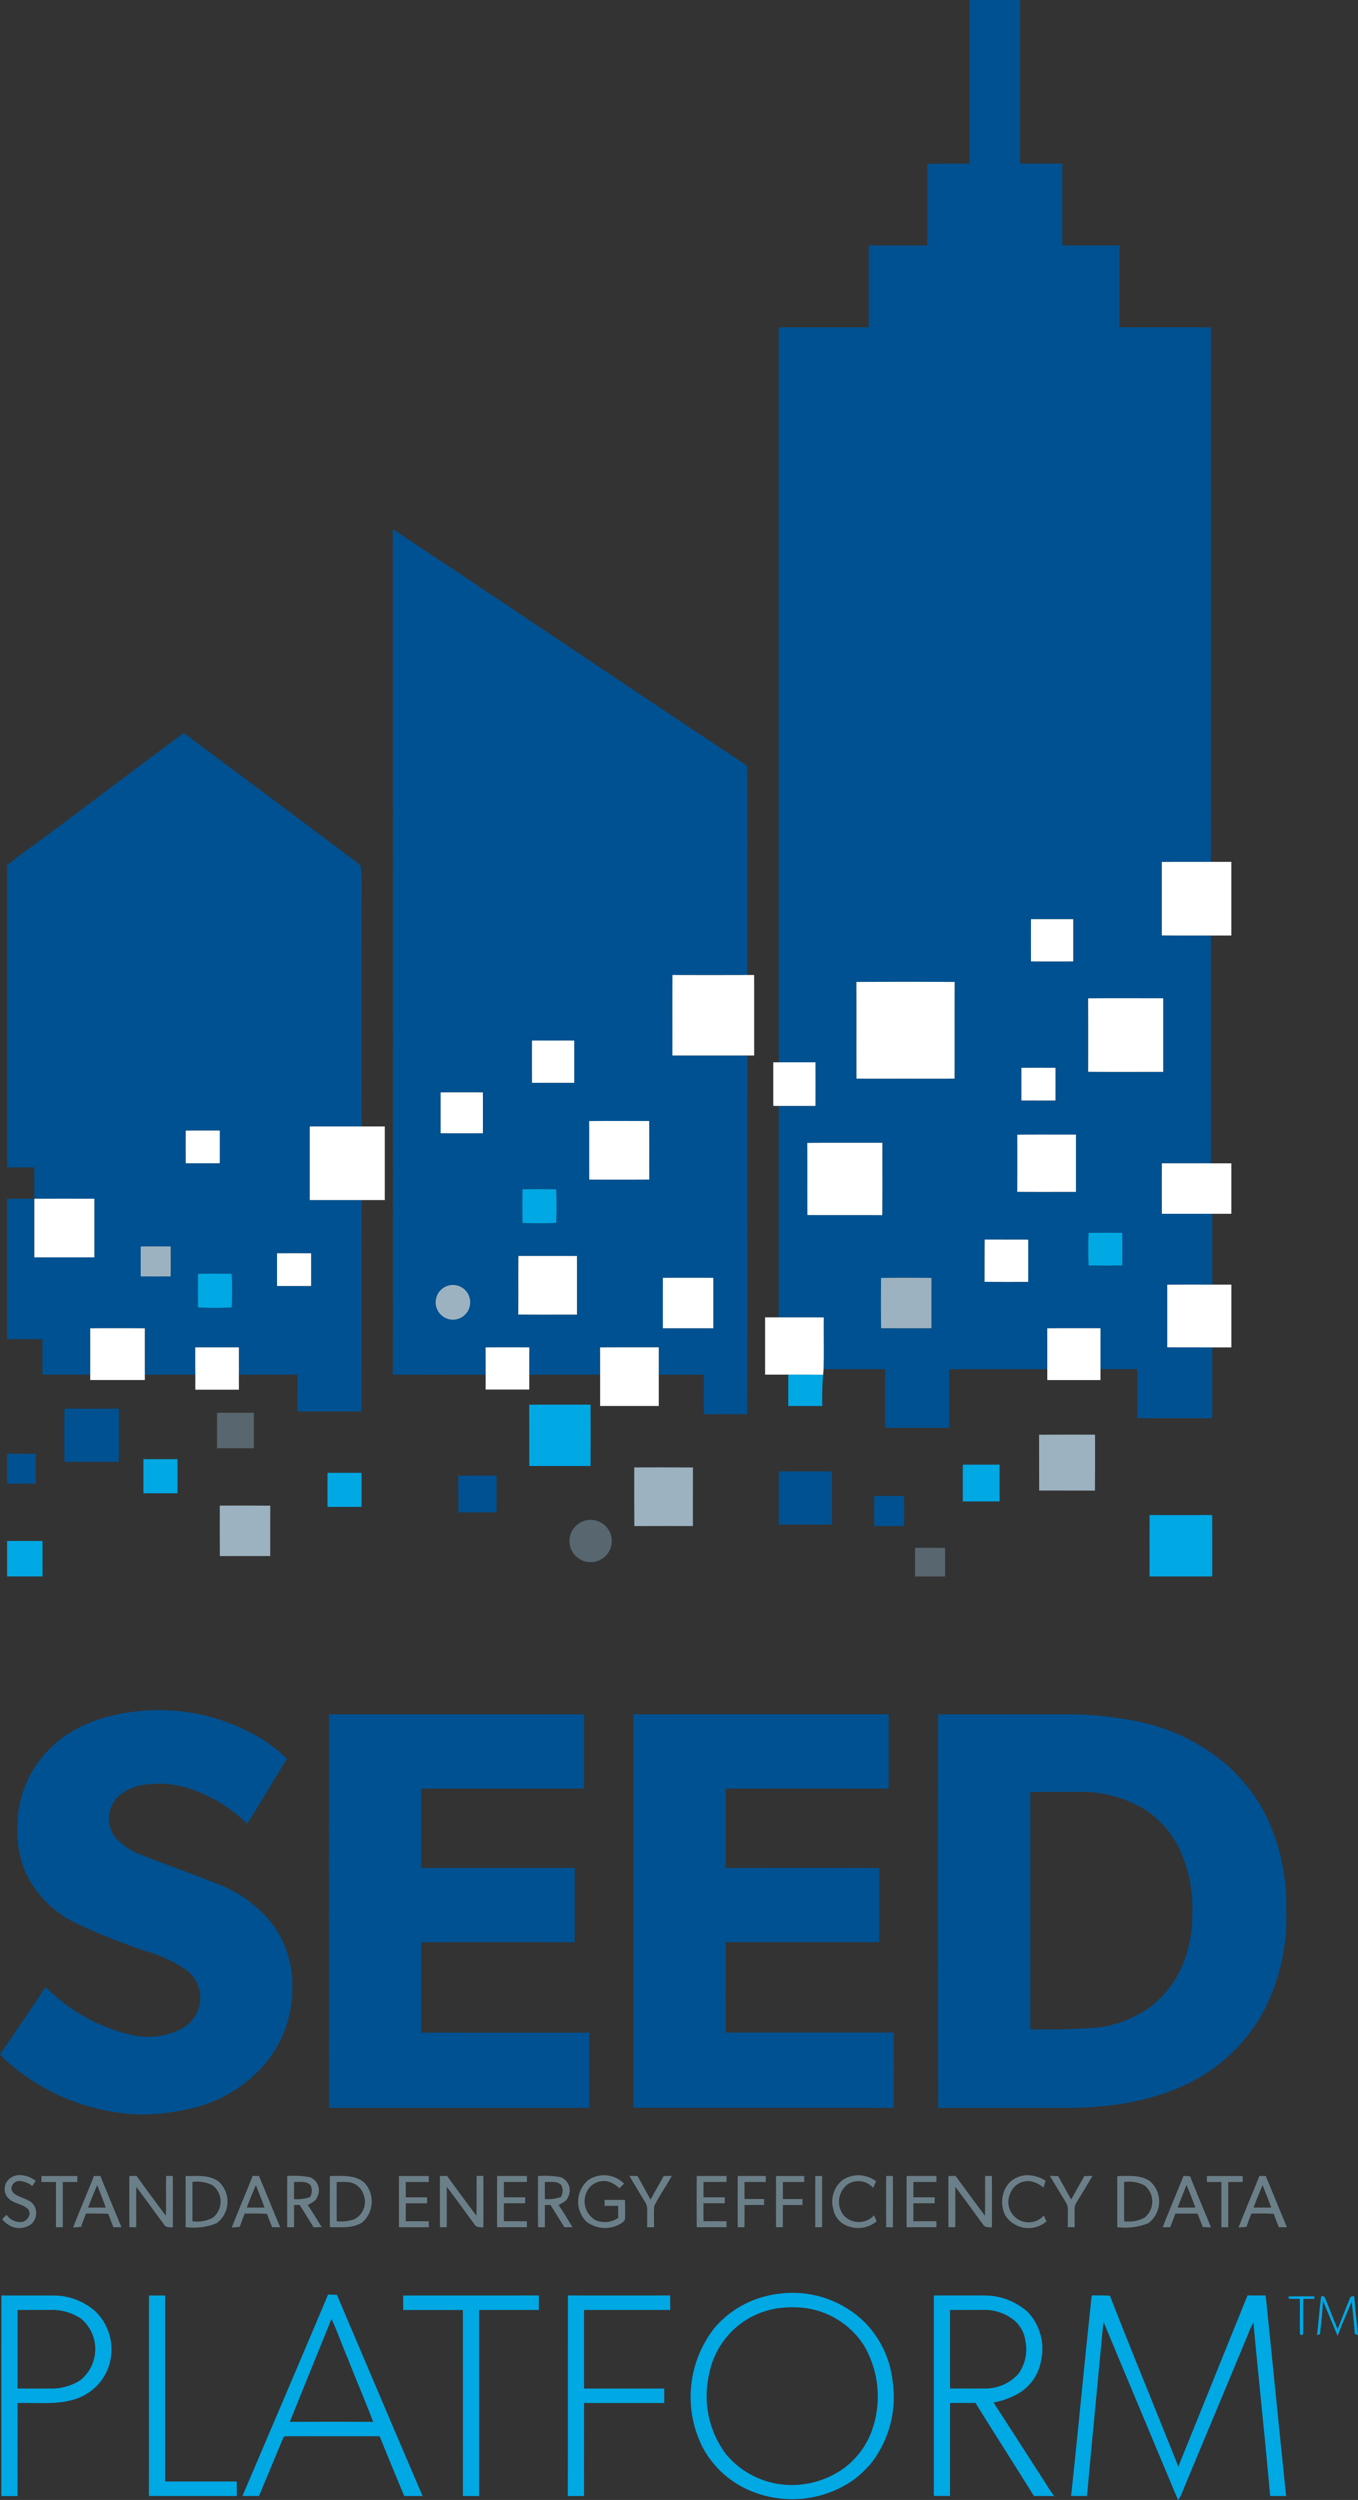 <svg xmlns="http://www.w3.org/2000/svg" viewBox="0 0 153.37 282.26"><rect x="0" y="0" width="153.37" height="282.26" fill="#333333" stroke="none"/><path d="M5.902 197.185c2.72-2.64 6.56-3.725 10.25-4.032a22.094 22.094 0 0 1 11.67 2.239 16.479 16.479 0 0 1 4.593 3.193c-1.522 2.432-2.974 4.91-4.5 7.338a16.745 16.745 0 0 0-5.517-3.609 11.106 11.106 0 0 0-5.673-.852 5.59 5.59 0 0 0-3.407 1.4 3.509 3.509 0 0 0-.214 4.7 7.836 7.836 0 0 0 3.081 1.948c2.77 1.1 5.583 2.075 8.348 3.182a14.3 14.3 0 0 1 6.242 4.554 11.587 11.587 0 0 1 2.243 6.943 13.307 13.307 0 0 1-2.708 8.356 15.464 15.464 0 0 1-8.74 5.515 26.075 26.075 0 0 1-5.42.684 23.792 23.792 0 0 1-15.528-6.151 7.585 7.585 0 0 1-.622-.647 560.644 560.644 0 0 0 5.153-7.6 19.987 19.987 0 0 0 9.684 5.4 8.164 8.164 0 0 0 5.52-.621 3.923 3.923 0 0 0 .531-6.812 15.263 15.263 0 0 0-4.076-1.906 70.654 70.654 0 0 1-8.148-3.234 12 12 0 0 1-5.766-5.747 11.575 11.575 0 0 1-.919-4.97 12.18 12.18 0 0 1 3.923-9.271zm31.25-3.632c9.6.006 19.211-.012 28.816.01-.013 2.79 0 5.581-.008 8.371-6.134.008-12.268 0-18.4.006v8.957h17.344c-.006 2.8.012 5.592-.01 8.389a4431.68 4431.68 0 0 0-17.334 0v10.208c6.327.008 12.653 0 18.98.006.004 2.825.004 5.65 0 8.475-9.792.01-19.585-.006-29.377.008-.022-14.81-.026-29.62-.01-44.43zm34.393.005c9.6-.021 19.209 0 28.816-.01-.006 2.8.011 5.592-.01 8.389-6.133-.01-12.264-.01-18.392 0-.004 2.987-.004 5.974 0 8.959 5.781.006 11.563-.014 17.346.01-.013 2.79 0 5.581-.008 8.371-5.779.008-11.559 0-17.34 0-.004 3.4-.004 6.803 0 10.21h18.971c.015 2.83.015 5.661 0 8.491-9.792-.013-19.585 0-29.377-.008-.009-14.801-.01-29.605-.006-44.412zm34.405-.005c5.01 0 10.021.006 15.031 0 2.645.026 5.281.323 7.866.886a22.077 22.077 0 0 1 9.3 4.492 19.082 19.082 0 0 1 5.036 6.469 23.198 23.198 0 0 1 2.079 10.318c.15 3.986-.75 7.941-2.609 11.47a19.3 19.3 0 0 1-6.994 7.246c-4.405 2.627-9.616 3.492-14.679 3.546-5.007-.004-10.014-.004-15.022 0-.02-14.807-.023-29.616-.008-44.427zm10.406 8.77v26.783a71.37 71.37 0 0 0 7.516-.185c2.132-.24 4.17-1.01 5.928-2.239a12.084 12.084 0 0 0 3.638-4.513 15.15 15.15 0 0 0 1.229-6.261 15.618 15.618 0 0 0-1.57-7.36 11.1 11.1 0 0 0-3.22-3.856 13.64 13.64 0 0 0-8.318-2.37c-1.734.003-3.468-.005-5.204.001h.001z" fill="#005191"/><path d="M.737 246.379a1.741 1.741 0 0 1 1.526-.8c.643.02 1.262.249 1.765.65-.123.2-.254.4-.387.588a2.439 2.439 0 0 0-1.378-.567.868.868 0 0 0-.964.871.83.83 0 0 0 .38.605c.592.4 1.337.513 1.9.956a1.661 1.661 0 0 1-.03 2.418 2.3 2.3 0 0 1-2.23.295 3.32 3.32 0 0 1-1.078-.832c.166-.166.326-.335.493-.5a1.9 1.9 0 0 0 1.713.811c.671-.064 1.222-.989.657-1.513-.576-.5-1.42-.553-2.016-1.033a1.515 1.515 0 0 1-.35-1.949zm65.706-.241a3.165 3.165 0 0 1 4.034.407 31.96 31.96 0 0 0-.52.522 3.395 3.395 0 0 0-1.054-.694 2.11 2.11 0 0 0-2.58.987 2.469 2.469 0 0 0 .873 3.276 2.642 2.642 0 0 0 2.627-.225c-.006-.453-.006-.906-.006-1.359H68.28v-.673c.769-.004 1.538-.004 2.31 0 0 .674.026 1.349 0 2.025.043.3-.225.482-.44.628a3.439 3.439 0 0 1-3.924-.2 3.176 3.176 0 0 1 .218-4.694zm28.713.001a3.238 3.238 0 0 1 3.791.148c-.125.239-.229.488-.337.734a2.224 2.224 0 0 0-2.831-.437 2.465 2.465 0 0 0-.414 3.627 2.322 2.322 0 0 0 3.351-.094c.091.227.187.455.287.682a3.226 3.226 0 0 1-3.076.594 2.5 2.5 0 0 1-1.81-1.95 3.113 3.113 0 0 1 1.039-3.304zm18.717.432a2.957 2.957 0 0 1 2.085-.981 3.874 3.874 0 0 1 2.133.628c-.085.254-.17.509-.247.765a3.453 3.453 0 0 0-1.1-.624 2.12 2.12 0 0 0-2.627 1.251 2.292 2.292 0 0 0 3.768 2.536c.1.216.2.434.306.651a3.1 3.1 0 0 1-4.658-.676 3.355 3.355 0 0 1 .34-3.55zm4.698-.905c.306.01.62.015.931.023.5.879.975 1.773 1.48 2.65.485-.886.985-1.765 1.478-2.65.308-.008.62-.013.933-.023-.588.975-1.168 1.956-1.765 2.925a1.26 1.26 0 0 0-.253.649c-.033.74 0 1.48-.008 2.222h-.771c-.012-.742.023-1.482-.008-2.222a1.368 1.368 0 0 0-.253-.649c-.598-.969-1.176-1.945-1.764-2.925zm-113.891.019c1.349-.004 2.698-.004 4.047 0v.673H7.091v5.107h-.77v-5.107H4.683c-.004-.173-.004-.507-.004-.673zm5.928-.006h.723c.8 1.927 1.582 3.862 2.39 5.787-.3 0-.609-.006-.91 0-.2-.5-.4-1-.57-1.507-.84-.062-1.682-.033-2.525-.039-.2.493-.387.991-.557 1.5-.299.03-.599.056-.9.075.748-1.956 1.592-3.87 2.349-5.816zm-.655 3.567h1.995c-.3-.854-.64-1.692-.973-2.532-.365.832-.702 1.68-1.022 2.532zm4.655-3.559a71.2 71.2 0 0 0 .8-.023c1.1 1.505 2.2 3.012 3.326 4.5.042-1.5 0-2.993.025-4.488h.76c.007 1.939.013 3.877 0 5.816-.36-.042-.822.029-1.013-.36-1.044-1.4-2.056-2.835-3.118-4.224-.013 1.517 0 3.033-.006 4.552h-.77a1009.8 1009.8 0 0 1-.004-5.773zm6.356-.001c1.251.008 2.652-.175 3.725.613a3.059 3.059 0 0 1-.22 4.714 7.069 7.069 0 0 1-3.505.447v-5.774zm.771.669v4.436a3.789 3.789 0 0 0 2.3-.4 2.329 2.329 0 0 0 0-3.646 3.766 3.766 0 0 0-2.3-.391v.001zm6.797-.676h.721c.8 1.927 1.582 3.862 2.39 5.787-.306 0-.609-.006-.909 0-.2-.5-.4-1-.569-1.505-.842-.066-1.684-.035-2.526-.04-.2.493-.389.992-.557 1.5-.3.03-.6.056-.9.075.749-1.957 1.59-3.871 2.35-5.817zm-.657 3.567h1.995c-.3-.854-.64-1.692-.973-2.534a51.16 51.16 0 0 0-1.022 2.534zm4.565 2.222c-.01-1.93-.01-3.858 0-5.787a10.129 10.129 0 0 1 2.569.137 1.6 1.6 0 0 1 .815 2.247c-.164.476-.671.653-1.062.9.557.807 1.044 1.659 1.571 2.488-.306 0-.611.01-.911.019-.543-.836-1.033-1.705-1.594-2.53l-.621.023v2.5l-.767.003zm.767-5.116c-.004.645-.004 1.291 0 1.937.61.05 1.222-.026 1.8-.225a1.38 1.38 0 0 0 .052-1.357c-.485-.502-1.239-.324-1.855-.355h.003zm4.05 5.11a488.6 488.6 0 0 1 0-5.781c1.337.008 2.927-.193 3.972.836a3.15 3.15 0 0 1-.3 4.392c-1.087.718-2.45.538-3.672.553zm.767-5.109a819.922 819.922 0 0 0 0 4.436c.666.073 1.34 0 1.973-.216a2.223 2.223 0 0 0 1.037-2.868 2.005 2.005 0 0 0-1.758-1.335c-.419-.034-.839-.018-1.255-.016l.003-.001zm7.029-.668c1.124-.004 2.247-.004 3.372 0v.673h-2.6v1.734h2.41v.673c-.8.004-1.6.004-2.4 0-.01.675-.014 1.35-.009 2.027h2.6v.673c-1.123.004-2.247.004-3.372 0v-5.78zm4.629.002a71.2 71.2 0 0 0 .8-.023c1.1 1.5 2.2 3.012 3.326 4.5.042-1.5 0-2.993.025-4.488h.759c.008 1.939.014 3.877 0 5.816-.36-.044-.821.029-1.012-.36-1.044-1.4-2.054-2.835-3.118-4.224-.014 1.517 0 3.035-.006 4.552h-.771a983.02 983.02 0 0 1-.003-5.773zm6.462 5.777c-.011-1.93-.011-3.858 0-5.785h3.367v.673h-2.6c-.004.578-.004 1.156 0 1.734h2.413c-.008.225-.013.451-.017.678-.8-.008-1.6-.008-2.4 0-.004.673-.004 1.347 0 2.022h2.6v.673c-1.12.005-2.245.001-3.363.005zm4.624.003c-.01-1.93-.01-3.858 0-5.787.858-.063 1.72-.018 2.567.135a1.607 1.607 0 0 1 .817 2.249c-.162.476-.671.653-1.062.9.555.809 1.045 1.661 1.571 2.49-.307.004-.611.01-.913.017-.542-.836-1.033-1.7-1.59-2.528l-.622.023v2.5l-.768.001zm.767-5.117c-.004.645-.004 1.291 0 1.937a4.39 4.39 0 0 0 1.8-.225c.252-.413.271-.927.05-1.357-.485-.501-1.237-.323-1.853-.354l.003-.001zm9.548-.684l.915.023c.5.883.983 1.769 1.472 2.656.491-.888 1-1.767 1.486-2.656l.917-.023c-.63 1.149-1.393 2.224-1.983 3.394-.07.8-.01 1.6-.027 2.405h-.77c-.013-.742.02-1.482-.009-2.222a1.667 1.667 0 0 0-.314-.755c-.569-.942-1.14-1.872-1.687-2.822zm7.605 5.798c-.011-1.93-.011-3.858 0-5.785h3.367v.673h-2.6c-.004.578-.004 1.156 0 1.734h2.413c-.008.225-.013.451-.017.678-.8-.008-1.6-.008-2.4 0-.004.673-.004 1.347 0 2.022h2.6v.673c-1.12.005-2.242.001-3.363.005zm4.628 0c-.01-1.93-.01-3.858 0-5.785h3.174v.673h-2.407c-.004.642-.004 1.284 0 1.927h2.22c-.008.225-.013.451-.017.678-.734-.008-1.47-.008-2.2 0 0 .834 0 1.671-.008 2.505l-.762.002zm4.33-5.779c1.06-.004 2.12-.004 3.18 0v.673h-2.409v1.927h2.214v.673h-2.208c-.012.836-.01 1.673-.008 2.509h-.77c-.004-1.93-.003-3.857.001-5.782zm4.429-.004h.771v5.781h-.77c-.003-1.927-.003-3.854 0-5.781zm8.007 5.783c-.01-1.93-.01-3.858 0-5.785h.76c.01 1.93.01 3.858 0 5.785h-.76zm2.309 0c-.011-1.93-.011-3.858 0-5.785h3.367v.673h-2.6c-.004.578-.004 1.156 0 1.734h2.413c-.01.225-.016.451-.017.678-.8-.008-1.6-.008-2.4 0v2.022h2.6v.673c-1.12.005-2.242.001-3.363.005zm4.719-5.777c.264-.006.528-.014.8-.023 1.106 1.5 2.207 3.012 3.328 4.5.042-1.5 0-2.993.025-4.488h.76a593.44 593.44 0 0 1 0 5.816c-.36-.042-.822.029-1.013-.36-1.044-1.4-2.054-2.835-3.118-4.224-.013 1.517 0 3.035-.006 4.552h-.77a854.42 854.42 0 0 1-.006-5.773zm19.075-.002c1.251.008 2.65-.175 3.725.611a3.061 3.061 0 0 1-.22 4.716 7.069 7.069 0 0 1-3.505.447v-5.774zm.771.669v4.436a3.779 3.779 0 0 0 2.3-.4 2.329 2.329 0 0 0 0-3.646 3.775 3.775 0 0 0-2.3-.39zm6.714-.692c.245.017.493.039.744.062.757 1.931 1.57 3.837 2.353 5.756a41.931 41.931 0 0 0-.925-.029c-.19-.513-.4-1.019-.6-1.528-.834 0-1.669-.006-2.5.008-.189.511-.382 1.019-.576 1.53-.287 0-.574 0-.856.01.764-1.947 1.581-3.87 2.36-5.809zm.33 1.021c-.324.859-.676 1.705-1 2.563.665 0 1.33 0 2-.006a57.861 57.861 0 0 0-1.001-2.557H134zm2.303-.998c1.349-.004 2.698-.004 4.047 0v.673h-1.636v5.107h-.77v-5.107h-1.637c-.004-.173-.004-.507-.004-.673zm5.927-.006h.723c.8 1.927 1.582 3.862 2.39 5.785h-.91c-.2-.5-.4-1-.57-1.505-.84-.064-1.684-.035-2.525-.04-.2.493-.389.992-.557 1.5-.3.03-.6.056-.9.075.748-1.955 1.592-3.869 2.35-5.815zm-.655 3.567h1.995c-.3-.854-.642-1.694-.975-2.534a53.37 53.37 0 0 0-1.02 2.534z" fill="#6b7f89"/><path d="M87.75 259.009a11.6 11.6 0 0 1 9.984 3.266 11.258 11.258 0 0 1 3.074 6.541c.5 3.299-.376 6.658-2.422 9.293a12.466 12.466 0 0 1-2.081 1.95 12.142 12.142 0 0 1-11.106 1.341 10.853 10.853 0 0 1-5.864-5.126 12.6 12.6 0 0 1 1.4-13.49 11.215 11.215 0 0 1 7.015-3.775zm-.075 1.634a9.46 9.46 0 0 0-2.744.908 9.3 9.3 0 0 0-4.849 6.529 10.958 10.958 0 0 0 1.9 9 9.66 9.66 0 0 0 7.585 3.49 10.114 10.114 0 0 0 5.822-1.954 9.222 9.222 0 0 0 3.261-4.737 11.393 11.393 0 0 0-1.1-9.1 9.34 9.34 0 0 0-7.593-4.267c-.763-.034-1.528.01-2.282.131zM.159 259.167c1.927.013 3.854 0 5.781.008a7.108 7.108 0 0 1 4.841 1.8 5.993 5.993 0 0 1 1.22 6.888 5.927 5.927 0 0 1-3.5 3.008c-2.108.667-4.346.383-6.518.445 0 3.5-.006 7 0 10.5-.613.006-1.224.008-1.835.006.011-7.558-.003-15.106.011-22.655zm1.823 1.64v8.869h3.563a6.1 6.1 0 0 0 3.505-.923 4.49 4.49 0 0 0 .1-6.97 5.943 5.943 0 0 0-3.411-.983c-1.252.007-2.505.005-3.757.007zm35.067-1.733c.333 0 .667.01 1 .021 3.224 7.576 6.429 15.157 9.68 22.719h-2.07a549.563 549.563 0 0 1-2.783-6.747c-3.39-.008-6.78 0-10.169-.008-.241.041-.638-.094-.732.22-.913 2.174-1.813 4.355-2.723 6.531h-1.869c3.226-7.577 6.471-15.147 9.666-22.736zm.389 2.742a7352.191 7352.191 0 0 0-4.708 11.624c3.14-.015 6.28-.015 9.42 0-.91-2.372-1.91-4.708-2.837-7.071-.65-1.506-1.186-3.059-1.87-4.553h-.005zm8.1-2.641c5.1-.01 10.208 0 15.313-.008 0 .547.006 1.093.006 1.642-2.247-.004-4.495-.004-6.745 0v21.006c-.613 0-1.224-.002-1.835-.006.01-7 .01-14 0-21h-6.743c.004-.547 0-1.091.004-1.634zm18.602-.008c3.849.008 7.698.008 11.547 0 0 .547.006 1.093.008 1.64h-9.732v8.869h9.055v1.632c-3.02.008-6.038 0-9.057 0 0 3.5-.006 7 0 10.5-.613.006-1.224.008-1.835.006.014-7.55 0-15.098.014-22.647zm41.33.002c1.9 0 3.795-.006 5.693 0a7.354 7.354 0 0 1 4.937 1.89 6.1 6.1 0 0 1 1.455 5.573 5.334 5.334 0 0 1-2.9 3.8 8.97 8.97 0 0 1-2.448.827c1.987 3.051 3.947 6.119 5.922 9.177.287.475.598.935.931 1.378-.765-.006-1.53 0-2.293-.006-2.18-3.511-4.417-6.986-6.593-10.5-.962-.006-1.92 0-2.877 0v10.5c-.613 0-1.224-.002-1.835-.006.014-7.54.002-15.085.008-22.633zm1.827 1.634v8.869c1.287 0 2.575.01 3.864 0a4.98 4.98 0 0 0 3.88-1.688 4.743 4.743 0 0 0 .764-3.7 3.626 3.626 0 0 0-1.23-2.278 5.322 5.322 0 0 0-3.612-1.206c-1.223.007-2.445.005-3.666.007v-.004zm33.601-1.644c.671.017 1.345.015 2.018 0 .133.788.187 1.588.27 2.384.694 6.756 1.359 13.517 2.068 20.271-.603 0-1.205-.003-1.806-.008-.576-6.527-1.289-13.041-1.888-19.566a8.212 8.212 0 0 0-.58 1.243c-2.519 6.086-5.078 12.154-7.6 18.24a2.52 2.52 0 0 1-.335.536 10525.33 10525.33 0 0 1-8.406-20.084c-.158 1.093-.216 2.2-.337 3.293-.509 5.446-1.05 10.89-1.534 16.34h-1.8c.813-7.545 1.51-15.1 2.33-22.644.684 0 1.37-.008 2.056.035 2.513 6.454 5.167 12.854 7.722 19.292 2.613-6.438 5.201-12.892 7.822-19.332zM16.817 281.807c.012-7.545 0-15.091.008-22.636h1.825v21h8.088c0 .547.006 1.093.006 1.642-3.307-.006-6.618.007-9.927-.006zm128.73-22.534c.965-.006 1.932-.006 2.9 0l-.008.281h-1.245c-.035 1.339.027 2.679-.027 4.016l-.173.075-.17-.075c-.056-1.339.006-2.679-.027-4.016h-1.245l-.005-.281zm3.661.036c.333-.229.449.181.561.422.428 1.081.848 2.166 1.3 3.238.484-1.208.948-2.426 1.453-3.627.1-.033.312-.1.416-.137.118 1.484.287 2.962.432 4.444l-.36-.156c-.1-1.218-.218-2.434-.357-3.648-.513 1.3-1.1 2.575-1.584 3.887-.56-1.318-1.095-2.646-1.661-3.96-.04 1.266-.2 2.526-.333 3.785l-.34.079c.192-1.436.273-2.887.473-4.327z" fill="#00a8e4"/><g transform="translate(111.803 155.489)"><path d="M-2.297-155.489h5.7v18.473h4.77v9.238h6.467v9.238c3.44.009 6.883-.015 10.322.012-.006 20.115-.006 40.23 0 60.344-1.851 0-3.7-.006-5.552.009.006 2.765.006 5.532 0 8.3 1.851.015 3.7.009 5.552.009-.006 8.57-.004 17.141.006 25.713h-5.552a900.603 900.603 0 0 0 0 5.694h5.694v8.006c-1.7 0-3.39-.006-5.087.009.01 2.356.01 4.71 0 7.064 1.7.012 3.39.009 5.087.009v8.007c-2.827 0-5.651.012-8.475-.012.009-1.845.006-3.686 0-5.528-1.386-.006-2.77-.006-4.154 0v-4.619c-2 0-4.006-.009-6.011.009.006 1.533.008 3.07.006 4.61-3.7.006-7.394-.015-11.089.012.006 2.2 0 4.4 0 6.6-2.408.025-4.816 0-7.224.015-.025-2.208-.006-4.419-.012-6.627h-6.947c.055-1.949 0-3.9.025-5.845-1.7-.015-3.39-.012-5.087-.009v-23.86h4.154c.006-1.641.006-3.282 0-4.921h-4.154v-82.997h10.162v-9.238h6.618c.006-3.073.006-6.148 0-9.223 1.592-.015 3.184-.015 4.779-.012.005-6.161.005-12.321.002-18.48zM4.635-51.712a632.027 632.027 0 0 0 0 4.77c1.59.006 3.18.006 4.77 0v-4.77c-1.592-.003-3.181 0-4.77 0zm-19.721 7.1c.018 3.64 0 7.277.012 10.917 3.692.006 7.385.006 11.08 0 .012-3.64-.006-7.277.009-10.917a868.414 868.414 0 0 0-11.101-.005v.005zm26.175 1.848c.012 2.762.012 5.525 0 8.29 2.824.028 5.648.006 8.475.012v-8.314c-2.824 0-5.648-.021-8.475.006v.006zm-7.535 7.843v3.689c1.281.006 2.563.006 3.846 0 .006-1.232.006-2.462 0-3.689a289.97 289.97 0 0 0-3.846-.005v.005zm-.468 7.554c.01 2.147.01 4.294 0 6.442 2.211.025 4.419.006 6.63.012v-6.476c-2.214.007-4.422-.011-6.63.016v.006zm-23.715.924c.018 2.716 0 5.429.012 8.145 2.818.009 5.635-.006 8.453.012.028-2.725.006-5.447.012-8.17-2.826.001-5.65-.02-8.477.007v.006zm31.77 10.159a38.41 38.41 0 0 0 0 3.677c1.267.021 2.533.021 3.8 0a105.8 105.8 0 0 0 0-3.677 92.546 92.546 0 0 0-3.799-.005l-.001.005zM-.61-10.763c1.641.022 3.286.012 4.93.012.006-1.592.006-3.182 0-4.77-1.638-.006-3.276 0-4.915-.006-.018 1.584-.005 3.17-.014 4.759l-.001.005zm-11.683-.437a251.715 251.715 0 0 0 0 5.685h5.682c.006-1.894 0-3.788 0-5.682a195.69 195.69 0 0 0-5.682-.009v.006zm-55.153-84.545c13.386 8.847 26.656 17.87 40.042 26.717.028 7.877 0 15.751.012 23.625h-8.462c-.022 3.03-.006 6.06-.009 9.09h8.477c-.022 13.5.015 27-.018 40.5-1.638 0-3.273 0-4.912-.006-.006-1.484-.009-2.966.006-4.447-1.7-.031-3.394-.009-5.09-.018V-3.36c-2.208 0-4.416-.009-6.627.009.006 1.019 0 2.039.006 3.058-2.667.019-5.336.019-8.007 0 0-1.019 0-2.039.006-3.055a217.42 217.42 0 0 0-4.939 0c.006 1.019.006 2.039.006 3.058-3.492.018-6.987.025-10.479 0 .004-31.821 0-63.64-.012-95.455zm15.727 57.739a632.027 632.027 0 0 0 0 4.77h4.77v-4.77a632.027 632.027 0 0 0-4.77 0zm-10.32 5.851v4.613c1.589.006 3.179.006 4.77 0 .006-1.54.006-3.078 0-4.613a632.027 632.027 0 0 0-4.77 0zm16.774 3.243c.018 2.2 0 4.4.012 6.605 2.257 0 4.514.012 6.775-.006-.006-2.2 0-4.407-.006-6.612-2.26.007-4.521-.015-6.78.013zm-7.526 7.7a112.997 112.997 0 0 0 0 3.8c1.267.059 2.533.059 3.8 0a43.54 43.54 0 0 0 0-3.8 104.39 104.39 0 0 0-3.795-.005l-.005.005zm-.48 14.144c2.211.025 4.42.006 6.63.012v-6.618c-2.2-.009-4.407 0-6.612-.006-.025 2.2.003 4.402-.018 6.607v.005zm16.333-4.142a900.603 900.603 0 0 0 0 5.694h5.694v-5.699c-1.9-.006-3.798-.006-5.694 0v.005zm-25.1 1.386c-.006.92-.006 1.842 0 2.765.921.006 1.845.006 2.765 0 .006-.924.006-1.846 0-2.765-.913-.014-1.842-.014-2.762-.005l-.003.005zM-107.6-60.356c5.54-4.1 11-8.3 16.56-12.37 6.544 4.89 13.106 9.762 19.628 14.677.086.08.253.24.34.32.128.973.164 1.955.107 2.935-.01 8.829-.01 17.657 0 26.486h-5.85v8.314h5.85c-.006 7.957.015 15.914-.012 23.872-2.408-.015-4.816.009-7.227-.018 0-1.377 0-2.756.006-4.133-2.208-.025-4.416-.009-6.624-.012v-3.079h-4.927v3.079h-5.7v-5.226a414.43 414.43 0 0 0-6.168 0c.01 1.743.006 3.483.006 5.226H-107v-4h-4v-15.863h3.076c.006-1.18.006-2.359 0-3.538h-3.079v-34.117c1.096-.902 2.263-1.715 3.403-2.553zm16.773 32.513a378.022 378.022 0 0 0 0 3.689c1.281.006 2.563.006 3.846 0v-3.689a352.37 352.37 0 0 0-3.847 0h.001zm-17.094 7.7v6.618h6.775v-6.618c-2.258-.007-4.517-.008-6.776-.002l.001.002zm12.013 5.389c-.01 1.127-.01 2.254 0 3.381 1.127.006 2.254.006 3.381 0 .01-1.127.01-2.254 0-3.381-1.127-.01-2.255-.011-3.382-.002l.001.002zm15.394.77v3.689c1.281.006 2.563.006 3.846 0 .006-1.232.006-2.462 0-3.689a368.119 368.119 0 0 0-3.847-.002l.001.002zm-8.92 2.316a112.997 112.997 0 0 0 0 3.8 43.54 43.54 0 0 0 3.8 0 43.54 43.54 0 0 0 0-3.8 106.322 106.322 0 0 0-3.802-.002l.001.002zm-15.084 15.222c2.041.012 4.084.012 6.128 0 .031 2 .012 4.009.015 6.014h-6.155c0-2.005-.019-4.009.012-6.014zM-111 8.642c1.08 0 2.158.006 3.24.015v3.363c-1.082.009-2.16.015-3.24.012v-3.39zm87.162 1.995c2 .015 3.991 0 5.986.012.01 2-.006 3.991.012 5.986-2 .031-4.009.009-6.014.015.007-2.004-.015-4.008.016-6.013zm-36.208.487c1.438-.025 2.88-.018 4.317-.015.006 1.386.006 2.77 0 4.154-1.432.006-2.864 0-4.3.006-.014-1.383-.008-2.766-.017-4.145zm46.987 2.284c1.118.01 2.237.01 3.357 0a90.781 90.781 0 0 1 0 3.406c-1.12-.012-2.24-.012-3.357 0a87.496 87.496 0 0 1 0-3.406z" fill="#005191"/><path d="M19.41-58.169c1.851-.015 3.7-.009 5.552-.009h2.3v8.314h-2.3c-1.851 0-3.7.006-5.552-.009.003-2.765.003-5.53 0-8.296zm-14.775 6.46h4.77v4.77c-1.592.006-3.182.006-4.77 0a574.57 574.57 0 0 1 0-4.77zm-40.492 6.303c2.82.01 5.641.01 8.462 0h.761c.012 3.027 0 6.057.006 9.087h-9.238c.01-3.027-.009-6.057.01-9.087zm20.771.785c3.701-.021 7.401-.021 11.1 0-.015 3.64 0 7.277-.009 10.917-3.692.006-7.385.006-11.08 0-.01-3.637.007-7.273-.01-10.917zM11.09-42.77c2.826-.028 5.65-.006 8.477-.012v8.314c-2.827-.006-5.65.015-8.475-.012.01-2.762.008-5.525-.003-8.29zm-62.809 4.765c1.589-.006 3.179-.006 4.77 0v4.77h-4.77a565.995 565.995 0 0 1 0-4.77zm27.249 2.457h4.766c.006 1.641.006 3.282 0 4.921h-4.766v-4.921zm28.024.622c1.281-.006 2.563-.006 3.846 0 .006 1.229.006 2.458 0 3.689-1.281.006-2.563.006-3.846 0v-3.689zm-65.592 2.771c1.589-.006 3.179-.006 4.77 0 .006 1.533.006 3.071 0 4.613-1.589.006-3.179.006-4.77 0v-4.613zm16.774 3.242c2.26-.028 4.521-.006 6.781-.012.01 2.2 0 4.407.006 6.612-2.26.018-4.518.009-6.775.006-.009-2.202.006-4.404-.012-6.606zm-31.555.607h8.472v8.308h-8.472v-8.308zm-14.008.463c1.281-.006 2.563-.006 3.846 0v3.689c-1.284.006-2.566.006-3.846 0a338.528 338.528 0 0 1 0-3.689zm93.913.47c2.208-.028 4.416-.009 6.627-.012v6.467c-2.21-.006-4.419.012-6.63-.012.012-2.15.013-4.298.003-6.443zm-23.715.924c2.827-.028 5.651-.006 8.478-.012-.006 2.722.015 5.444-.012 8.17-2.818-.018-5.635 0-8.453-.012-.013-2.717.005-5.43-.013-8.146zm40.045 2.304c1.851-.006 3.7 0 5.552 0h2.294c.006 1.9 0 3.8 0 5.7h-7.846a820.454 820.454 0 0 1 0-5.7zm-127.338 4c2.257-.006 4.516-.006 6.775 0v6.618h-6.775v-6.618zM-.61-10.768c.01-1.589 0-3.175.015-4.764 1.638 0 3.276 0 4.915.006.006 1.59.006 3.18 0 4.77-1.644 0-3.289.009-4.93-.012zm-79.905-3.218c1.281-.006 2.563-.006 3.846 0 .006 1.229.006 2.458 0 3.689-1.281.006-2.563.006-3.846 0v-3.689zm27.244 6.911c.022-2.2-.006-4.407.018-6.612 2.2.006 4.407 0 6.612.006v6.618c-2.21-.004-4.419.014-6.63-.012zm16.334-4.139c1.897-.006 3.795-.006 5.694 0v5.694h-5.694a818.73 818.73 0 0 1 0-5.694zm56.96.776c1.7-.015 3.39-.009 5.087-.009h2.156v7.083H25.11c-1.7 0-3.39 0-5.087-.009.006-2.357.006-4.712 0-7.065zm-45.416 3.685h1.54c1.7 0 3.39-.006 5.087.009-.028 1.946.031 3.9-.025 5.845-.012.154-.037.465-.046.622a343.785 343.785 0 0 0-3.932-.009h-2.624v-6.467zm-76.222 1.237a411.74 411.74 0 0 1 6.168 0c-.006 1.743 0 3.483 0 5.226v.613h-6.165V-.29c.003-1.739.006-3.479-.003-5.226zm108.088 0c2-.018 4.006-.009 6.011-.009V.326H6.476V-.903c.002-1.536.001-3.074-.003-4.613zM-89.75-3.365h4.927v4.779h-4.92v-1.7c-.013-1.028-.007-2.054-.007-3.079zm32.787.004c1.647-.015 3.294-.015 4.939 0-.006 1.016-.006 2.035-.006 3.055V1.4h-4.927V-.306c0-1.012 0-2.031-.006-3.055zm12.933.001c2.211-.018 4.419-.009 6.627-.009v6.62h-6.621V-.303c-.003-1.014 0-2.034-.006-3.057z" fill="#fff"/><path d="M-52.79-21.216c1.267-.021 2.533-.021 3.8 0a41.021 41.021 0 0 1 0 3.8 43.462 43.462 0 0 1-3.8 0 108.907 108.907 0 0 1 0-3.8zm63.931 4.926a102.42 102.42 0 0 1 3.8 0 105.8 105.8 0 0 1 0 3.677c-1.267.021-2.533.021-3.8 0a39.28 39.28 0 0 1 0-3.677zm-100.576 4.62c1.267-.021 2.533-.021 3.8 0a41.021 41.021 0 0 1 0 3.8 43.462 43.462 0 0 1-3.8 0 109.402 109.402 0 0 1 0-3.8zM-22.773-.282c1.31 0 2.621 0 3.932.009a32.117 32.117 0 0 0-.092 3.529h-3.843c-.004-1.182-.003-2.361.003-3.538zm-29.263 3.393c2.313-.018 4.622-.006 6.935-.009 0 2.313.01 4.622-.009 6.935-2.306-.012-4.613 0-6.916-.009-.01-2.308.002-4.611-.01-6.917zM-95.604 9.26h3.846c0 1.281.006 2.565 0 3.846h-3.846V9.26zm92.54.616H1.09v4.154h-4.154c-.007-1.385-.007-2.77 0-4.154zm-71.75.924h3.846v3.846h-3.846c-.007-1.28-.007-2.563 0-3.846zm92.847 4.767c2.356.01 4.71.01 7.064 0 .018 2.313.006 4.622.01 6.935h-7.084c.01-2.315-.008-4.625.01-6.935zM-111 18.499h4v4h-4v-4z" fill="#00a8e4"/><path d="M-95.909-14.757c1.127-.01 2.254-.01 3.381 0 .01 1.127.01 2.254 0 3.381-1.127.006-2.254.006-3.38 0a218.991 218.991 0 0 1 0-3.381zm83.615 3.55a256.51 256.51 0 0 1 5.685 0v5.682c-1.894.006-3.788 0-5.682 0a214.39 214.39 0 0 1-.003-5.682z" fill="#9db2c0"/><ellipse cx="-60.65" cy="-8.45" rx="1.95" ry="1.96" fill="#9db2c0"/><path d="M5.55 6.498c2.105-.018 4.212-.006 6.318-.009 0 2.106.01 4.213-.009 6.319-2.1-.012-4.2 0-6.3-.006-.01-2.104.002-4.204-.01-6.304zm-45.72 3.689c2.207 0 4.418-.009 6.626.009-.012 2.2 0 4.407-.006 6.612-2.2 0-4.41-.006-6.612.006-.02-2.214-.009-4.422-.009-6.627zm-46.809 4.311c1.9 0 3.8-.009 5.7.009-.012 1.894 0 3.791-.006 5.688-1.9 0-3.794-.006-5.688.006-.018-1.903-.006-3.803-.006-5.703z" fill="#9db2c0"/><path d="M-87.289 4.025h4.154c.006 1.333.006 2.667 0 4h-4.154a784.315 784.315 0 0 1 0-4z" fill="#58666f"/><circle cx="-45.1" cy="18.5" fill="#58666f" r="2.39"/><path d="M-8.456 19.272c1.13-.006 2.257-.006 3.387 0v3.23h-3.387a511.418 511.418 0 0 1 0-3.23z" fill="#58666f"/></g></svg>